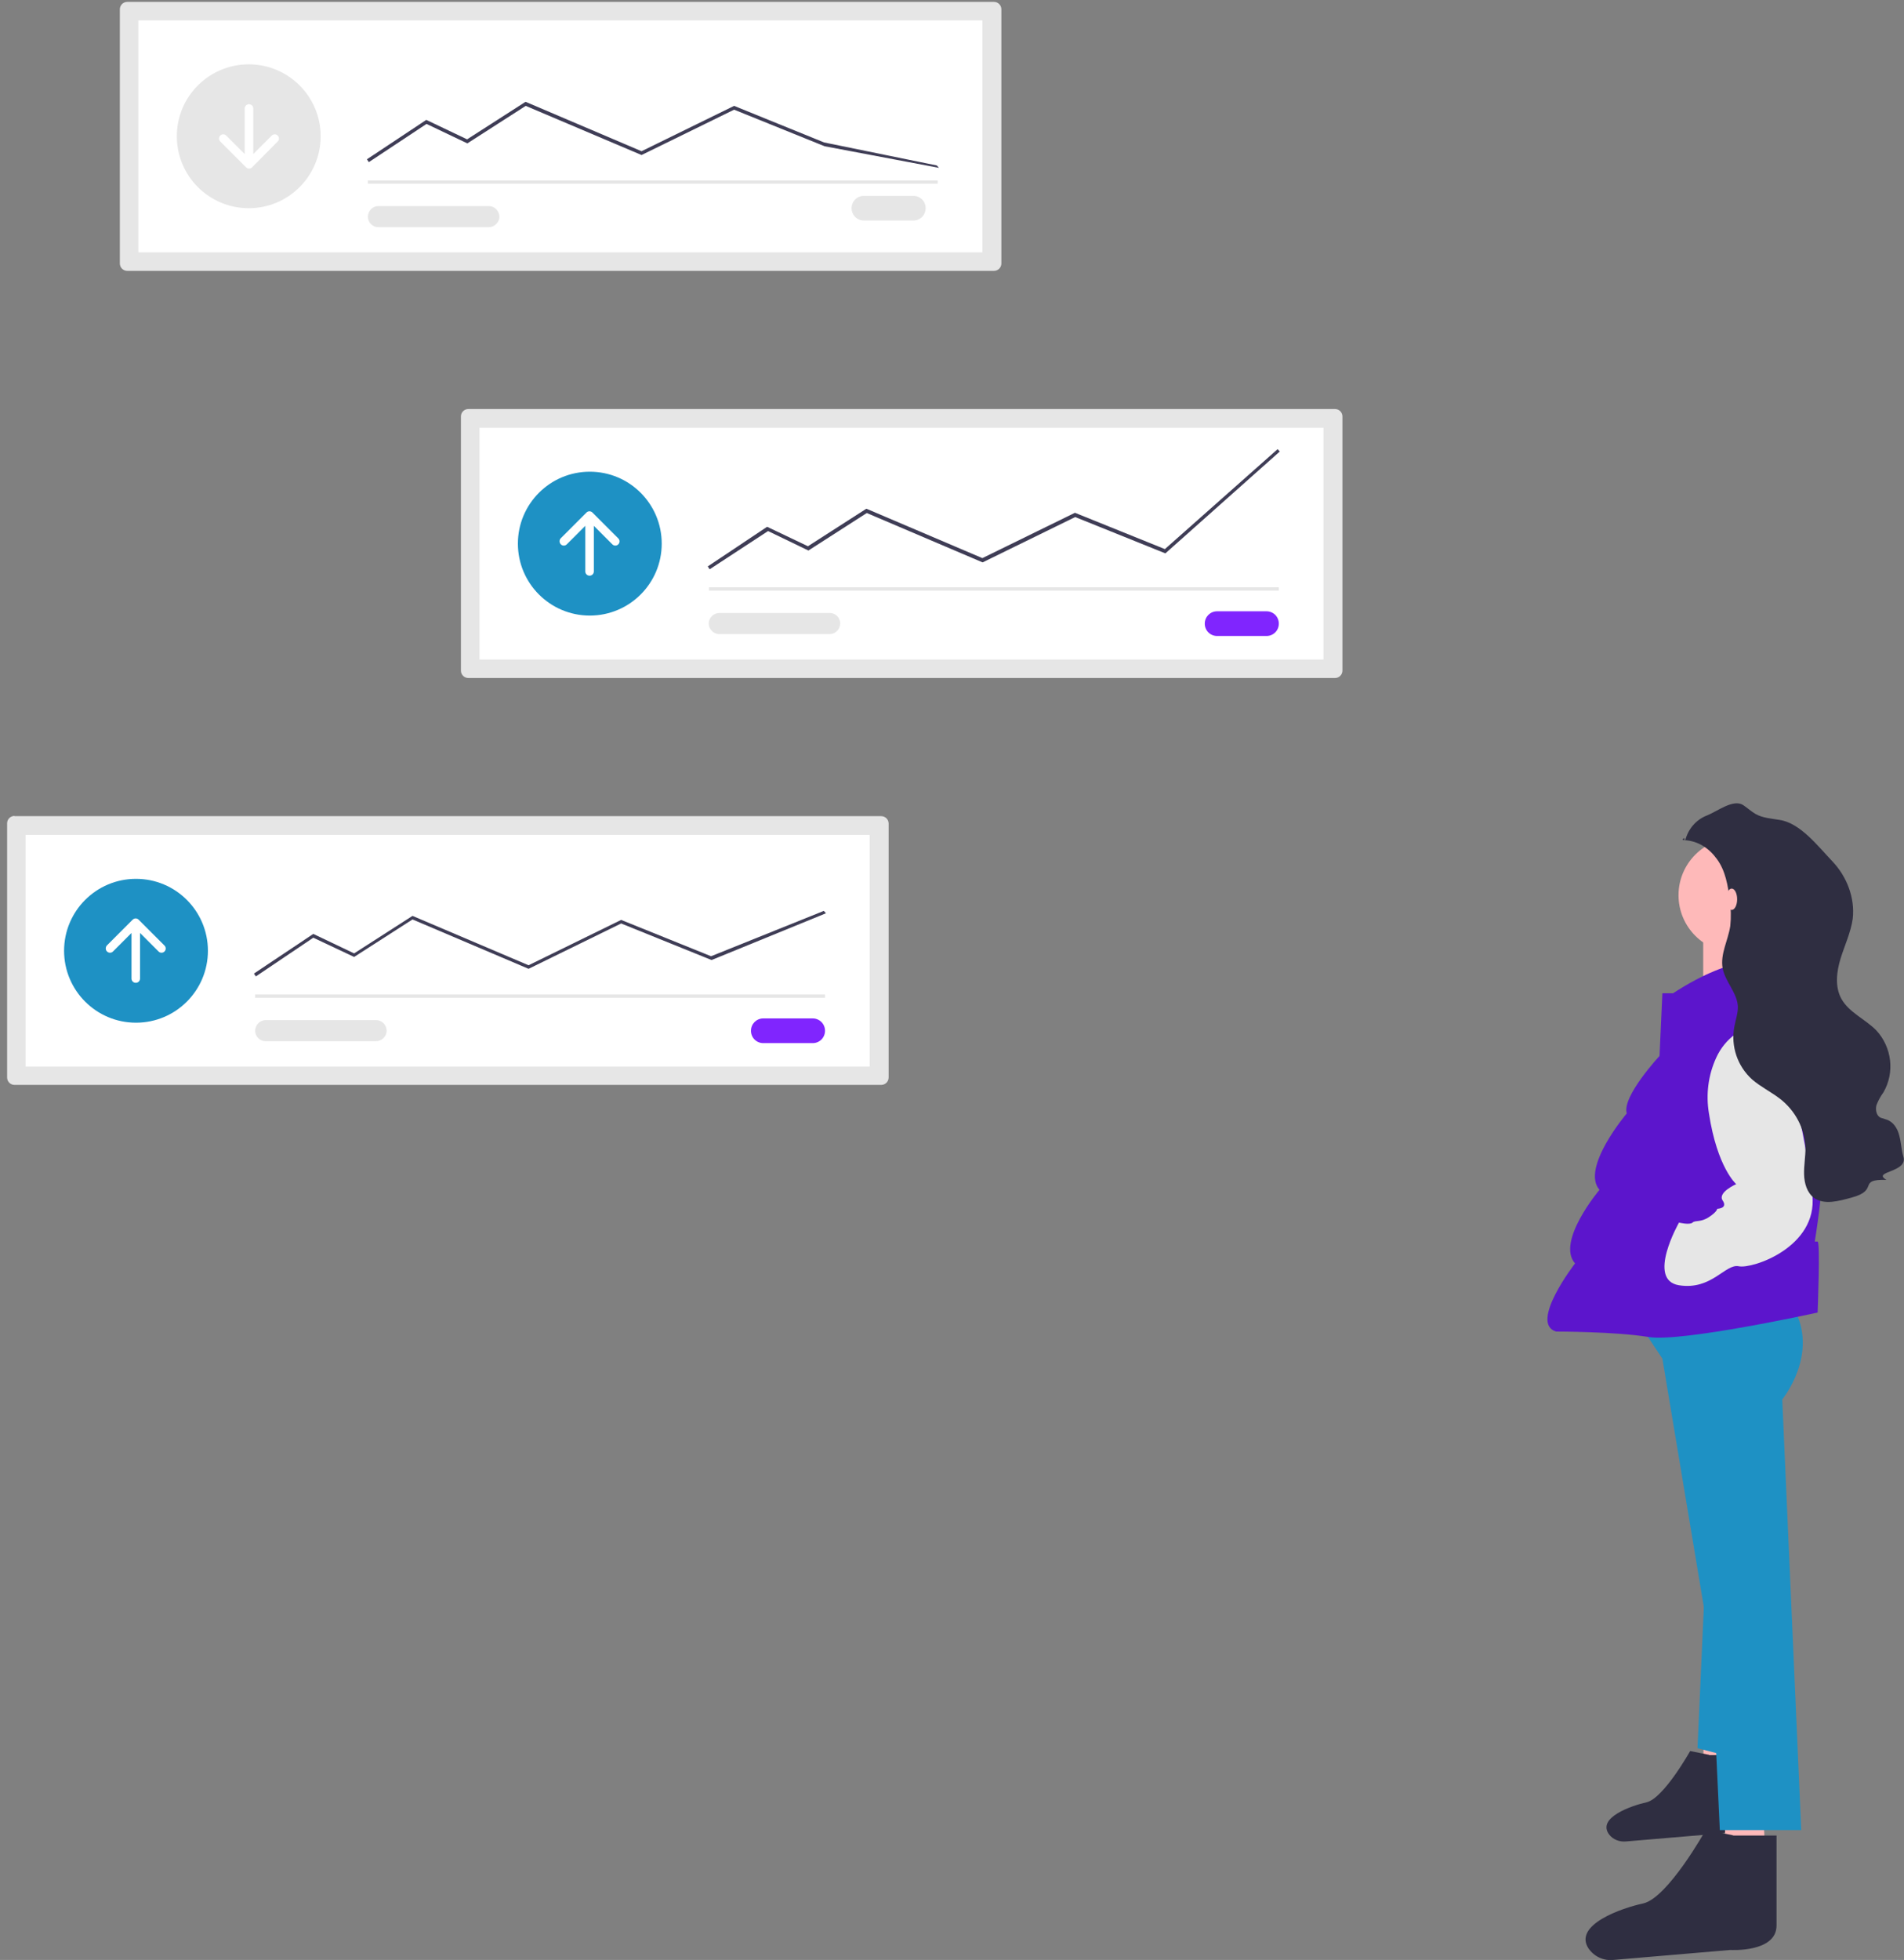 <?xml version="1.0" encoding="utf-8"?>
<!-- Generator: Adobe Illustrator 22.0.0, SVG Export Plug-In . SVG Version: 6.00 Build 0)  -->
<svg version="1.1" id="a335945a-1107-4320-8aa0-2afe397d1c78"
	 xmlns="http://www.w3.org/2000/svg" xmlns:xlink="http://www.w3.org/1999/xlink" x="0px" y="0px" viewBox="0 0 802.2 825.6"
	 style="enable-background:new 0 0 802.2 825.6;" xml:space="preserve">
<rect x="0" y="0" width="802.2" height="825.6" fill="#808080" stroke="none"/>
<style type="text/css">
	.st0{fill:#FEB9B9;}
	.st1{fill:#2F2E41;}
	.st2{fill:#1E91C4;}
	.st3{fill:#5C15CC;}
	.st4{fill:#E6E6E6;}
	.st5{fill:#FFFFFF;}
	.st6{fill:#3F3D56;}
	.st7{fill:#8025FE;}
</style>
<title>Playful cat</title>
<g>
	<g id="a716a1f1-6b00-4465-bd1c-a2c028b5604e_1_">
		<path id="e54e6529-6084-4a1d-add3-90a4c5cc374f_1_" class="st0" d="M717.7,732.8v14.4l12,0.8l-0.8-16.8L717.7,732.8z"/>
		<path id="aa7fe956-15fa-49a3-841c-8afb545ad874_1_" class="st1" d="M720.1,739.2l-8-1.6c0,0-11.2,20-18.4,21.6
			c-6.3,1.4-21.1,6.5-15.7,13.6c1.6,2.1,4.3,3.1,6.9,2.9l34.3-2.9c0,0,13.5,0.8,13.5-7.1v-26.4H720.1z"/>
		<path id="a7ac59d0-4c5e-451c-bf35-4efdeb5633c0_1_" class="st2" d="M718.7,658.3l-3.5,78.1l21.8,5.7L718.7,658.3z"/>
		<path id="a08adc14-3209-4395-823e-cebe9963673a_1_" class="st0" d="M726.8,763.9v20.7l17.2,1.2l-1.2-24.2L726.8,763.9z"/>
		<path id="ed07c175-0c25-405a-a991-c8f0d9251695_1_" class="st2" d="M691.2,558.5l9.2,13.8l20.7,124l3.5,74.6h34.3l-8-181.4
			c0,0,16-19.5,4.5-39L691.2,558.5z"/>
		<path id="b2f37150-101e-4b97-a3bb-c9b520730644_1_" class="st1" d="M730.2,773.1l-11.5-2.3c0,0-16,28.7-26.4,31
			c-8.9,1.9-29.6,9-23,19c2.4,3.4,6.3,5.2,10.4,4.8l49.3-4.2c0,0,19.5,1.2,19.5-10.3v-37.9H730.2z"/>
		<circle id="e8ae8751-5f15-4e1d-ab3e-c03bed5425dd_1_" class="st0" cx="731.4" cy="377.1" r="24.2"/>
		<path id="a4692f39-5944-448e-9eb0-f63e3a7ffbbc_1_" class="st0" d="M717.6,389.8v34.4c0,1.2,26.4-2.3,26.4-2.3s1.2-32.2,1.2-35.6
			L717.6,389.8z"/>
		<path id="e4631c2d-bf0b-4189-a249-c10b314651dc_1_" class="st3" d="M746.3,404.6c0,0-14.9-3.5-41.4,13.8h-4.5l-1.2,26.4
			c0,0-16,17.2-13.8,24.2c0,0-19.5,23-11.5,32.2c0,0-18.4,21.8-10.3,31c0,0-19.5,25.2-8,28.7c0,0,25.2,0,39,2.3s71.2-10.3,71.2-10.3
			s1.2-29.9,0-29.9h-1.2c0,0,4.5-27.5,2.3-28.7c0,0,1.2-31-2.3-32.2L746.3,404.6z"/>
		<path id="b575756a-b91e-42cf-a15b-1b60f6a2610c_1_" class="st4" d="M742.6,431c-8.6,1.2-15.9,6.6-19.5,14.5
			c-3.4,7.4-4.4,15.5-3.1,23.4c3.5,23,11.5,29.9,11.5,29.9s-8,3.5-5.7,6.9s-2.3,3.5-2.3,3.5s0,1.2-3.5,3.5c-3.5,2.3-5.7,1.2-6.9,2.3
			c-1.2,1.1-5.7,0-5.7,0s-13.8,24.2,0,26.4s19.5-9.2,25.2-8c5.7,1.2,33.2-8,31-29.9c-2.3-21.9-12.7-73.4-20.7-72.3L742.6,431z"/>
		<path id="b8099647-f139-4340-a743-fc574e29cdbc_1_" class="st1" d="M710,354.1c1.2-4.8,4.5-8.8,9.2-10.6c4.5-1.8,11-7,15.2-4.4
			c1.8,1.2,3.4,2.7,5.3,3.8c3,1.7,6.7,1.9,10.2,2.5c8.7,1.4,16,11,22.1,17.4s9.6,15.4,8.6,24.2c-0.8,5.7-3.4,11.2-5.1,16.7
			s-2.5,11.9,0.3,17c3.2,5.8,10.1,8.6,14.7,13.3c6.6,7.1,7.9,17.8,3,26.2c-1.2,1.6-2.2,3.5-2.9,5.3c-0.5,1.9-0.1,4.4,1.7,5.3
			c0.9,0.3,1.6,0.5,2.5,0.8c2.9,0.9,4.7,3.8,5.4,6.7c0.8,2.9,0.9,6,1.7,8.8c2.3,6.9-13.5,6.2-7.1,9.9c-12.6-0.3-2.7,4.3-14.8,7.5
			c-5.2,1.4-11.3,3.2-15.7,0.1c-3-2.2-4.1-6.2-4.2-9.9s0.6-7.4,0.6-11.2c-0.3-8.1-4.3-15.7-10.8-20.7c-3.8-2.9-8.1-5-11.7-8.1
			c-6.2-5.6-9-14-7.5-22.1c0.5-2.9,1.6-5.7,1.5-8.7c-0.3-5.7-5.3-10.3-6.4-16c-1.1-6,2.3-11.8,3.2-17.8c0.4-3.7,0.3-7.4-0.2-11
			c-0.8-6.1-1.8-12.3-5.4-17.2c-3.4-4.7-8-7.7-13.8-8c-1.8-0.1,0.8-1.7,0,0"/>
		<ellipse id="b40a0ec8-8cea-415f-b8a8-4fdbfa219479_1_" class="st0" cx="729.6" cy="378.8" rx="2.3" ry="4.5"/>
	</g>
	<path id="fc914514-1042-4f3e-9382-2a2bd3a05a2f_1_" class="st4" d="M53.6,0.8c-1.7,0-3.1,1.4-3.1,3.1V111c0,1.7,1.4,3.1,3.1,3.1
		h365.2c1.7,0,3.1-1.4,3.1-3.1V3.9c0-1.7-1.4-3.1-3.1-3.1L53.6,0.8z"/>
	<path id="fc60a940-5b5f-47e1-886f-8b9349204f05_1_" class="st5" d="M58.3,106.3h355.6V8.6H58.3V106.3z"/>
	<path id="b37dca77-34e7-4938-924b-74ea49a8e34b_1_" class="st4" d="M364,82.5c-2.9,0-5.2,2.3-5.2,5.2s2.3,5.2,5.2,5.2h20.8
		c2.9,0,5.2-2.3,5.2-5.2s-2.3-5.2-5.2-5.2H364z"/>
	<rect id="a114a1b8-363a-4115-bcea-0275bda15cb1_1_" x="155" y="76" class="st4" width="240.1" height="1.4"/>
	<circle id="fd059875-cd6f-429e-81eb-c199f1a3d666_1_" class="st4" cx="104.8" cy="57.4" r="30.3"/>
	<path id="ad693766-5e26-437f-8d3d-58ce33ee9e84_1_" class="st6" d="M155.4,68.3l-0.8-1.2l25-16.6l17.2,8.2l24.6-15.8l0.3,0.1
		l48.6,20.7l39-19.1L347.2,60l47.5,9.7l0.9,1l-48.2-9.1l-38.1-15.4l-39,19.1l-48.8-20.7l-24.6,15.8l-17.2-8.2L155.4,68.3z"/>
	<path id="ff424c2d-4733-4249-9b35-4eb43ebe2556_1_" class="st4" d="M159.4,86.8c-2.4,0-4.4,2.1-4.4,4.5s2,4.4,4.4,4.4h46.5
		c2.4,0,4.5-2,4.5-4.4c0-2.4-2-4.5-4.4-4.5h-0.1H159.4z"/>
	<path class="st5" d="M117,57.1c-0.7-0.7-1.8-0.7-2.5,0l0,0l-7.8,7.8V45.7c0-1-0.8-1.8-1.8-1.8c-1,0-1.8,0.8-1.8,1.8v19.2l-7.8-7.8
		c-0.7-0.7-1.8-0.7-2.5,0c-0.7,0.7-0.7,1.8,0,2.5l0,0l10.9,10.9c0.7,0.7,1.8,0.7,2.5,0L117,59.6C117.7,58.9,117.7,57.8,117,57.1z"/>
	<path id="ebf544e0-cedc-491d-9ace-ce79788cc3b4_1_" class="st4" d="M197.3,172.3c-1.7,0-3.1,1.4-3.1,3.1v107.1
		c0,1.7,1.4,3.1,3.1,3.1h365.2c1.7,0,3.1-1.4,3.1-3.1V175.4c0-1.7-1.4-3.1-3.1-3.1H197.3z"/>
	<path id="f05ecdaf-6a8f-49c4-b8a7-f7e5ce9efcf7_1_" class="st5" d="M202,277.8h355.6v-97.6H202V277.8z"/>
	<path id="a9f7bc9d-00a6-4157-bba1-ffc7ec111a68_1_" class="st7" d="M512.8,257.5c-2.9,0-5.2,2.3-5.2,5.2s2.3,5.2,5.2,5.2h20.8
		c2.9,0,5.2-2.3,5.2-5.2s-2.3-5.2-5.2-5.2H512.8L512.8,257.5z"/>
	<rect id="a15d3d52-efbb-4636-8d15-228635c5d6e5_1_" x="298.7" y="247.4" class="st4" width="240.1" height="1.4"/>
	<circle id="e4ee77d8-efe6-4a2a-a3ed-71b8f3ee957e_1_" class="st2" cx="248.5" cy="229" r="30.3"/>
	<path id="fc1c89ac-2b6e-4831-b128-0ac2ab1fa850_1_" class="st6" d="M299,239.8l-0.8-1.2l25-16.7l17.2,8.2l24.6-15.8l0.3,0.1
		l48.6,20.7l39-19.1l37.9,15.3l47.5-42.1l0.9,1l-48.2,42.9L453,217.8l-39,19.1l-48.8-20.8l-24.6,15.8l-17-8.2L299,239.8z"/>
	<path id="bd690ac4-3df0-4871-95d5-adaa934b7c24_1_" class="st4" d="M303.1,258.2c-2.4,0-4.5,2-4.5,4.4s2,4.5,4.4,4.5l0,0h0.1h46.5
		c2.4,0,4.4-2.1,4.4-4.5s-2-4.4-4.4-4.4H303.1z"/>
	<path class="st5" d="M236.3,229.3c0.7,0.7,1.8,0.7,2.5,0l0,0l7.8-7.8v19.2c0,1,0.8,1.8,1.8,1.8c1,0,1.8-0.8,1.8-1.8v-19.2l7.8,7.8
		c0.7,0.7,1.8,0.7,2.5,0c0.7-0.7,0.7-1.8,0-2.5l-10.9-10.9c-0.7-0.7-1.8-0.7-2.5,0l-10.9,10.9C235.6,227.5,235.6,228.6,236.3,229.3
		L236.3,229.3z"/>
	<path id="b1a491a7-739b-4f1f-bff8-dbf70f6892c8_1_" class="st4" d="M6.1,343.7c-1.7,0-3.1,1.4-3.1,3.1v107.1c0,1.7,1.4,3.1,3.1,3.1
		h365.2c1.7,0,3.1-1.4,3.1-3.1V346.9c0-1.7-1.4-3.1-3.1-3.1H6.1z"/>
	<path id="acd48b1a-d10a-4276-b388-f016adebff0c_1_" class="st5" d="M10.8,449.3h355.6v-97.6H10.8V449.3z"/>
	<path id="bed21912-b6c9-41df-a59b-963435bac71a_1_" class="st7" d="M321.6,429c-2.9,0-5.2,2.3-5.2,5.2s2.3,5.2,5.2,5.2h20.8
		c2.9,0,5.2-2.3,5.2-5.2s-2.3-5.2-5.2-5.2H321.6z"/>
	<rect id="a26455fb-834b-4368-afb2-80d86a75d46a_1_" x="107.5" y="418.9" class="st4" width="240.1" height="1.4"/>
	<circle id="f17c58cd-37a1-42e1-9e5f-26c2ec8825b4_1_" class="st2" cx="57.3" cy="400.5" r="30.3"/>
	<path id="b803193f-4714-40c6-8606-08b9dea6d22d_1_" class="st6" d="M107.8,411.3l-0.8-1.2l25-16.7l17.2,8.2l24.6-15.8l48.9,20.8
		l39-19.1l37.9,15.3l47.5-19.1l0.9,1l-48.2,19.7l-38.1-15.4l-39,19.1l-48.9-20.8l-24.6,15.8L132,395L107.8,411.3z"/>
	<path id="b19b31b4-3a52-4fc9-8ed4-dc6729deb0ed_1_" class="st4" d="M111.9,429.7c-2.4,0-4.4,2.1-4.4,4.5s2,4.4,4.4,4.4h46.5
		c2.4,0,4.5-2,4.5-4.4c0-2.4-2-4.5-4.4-4.5h-0.1H111.9z"/>
	<path class="st5" d="M45.1,400.8c0.7,0.7,1.8,0.7,2.5,0l0,0l7.8-7.8v19.2c0,1,0.8,1.8,1.8,1.8c1,0,1.8-0.8,1.8-1.8l0,0V393l7.8,7.8
		c0.7,0.7,1.8,0.7,2.5,0c0.7-0.7,0.7-1.8,0-2.5l0,0l-10.9-10.9c-0.7-0.7-1.8-0.7-2.5,0l-10.9,10.9C44.4,399,44.4,400.2,45.1,400.8z"
		/>
</g>
</svg>

